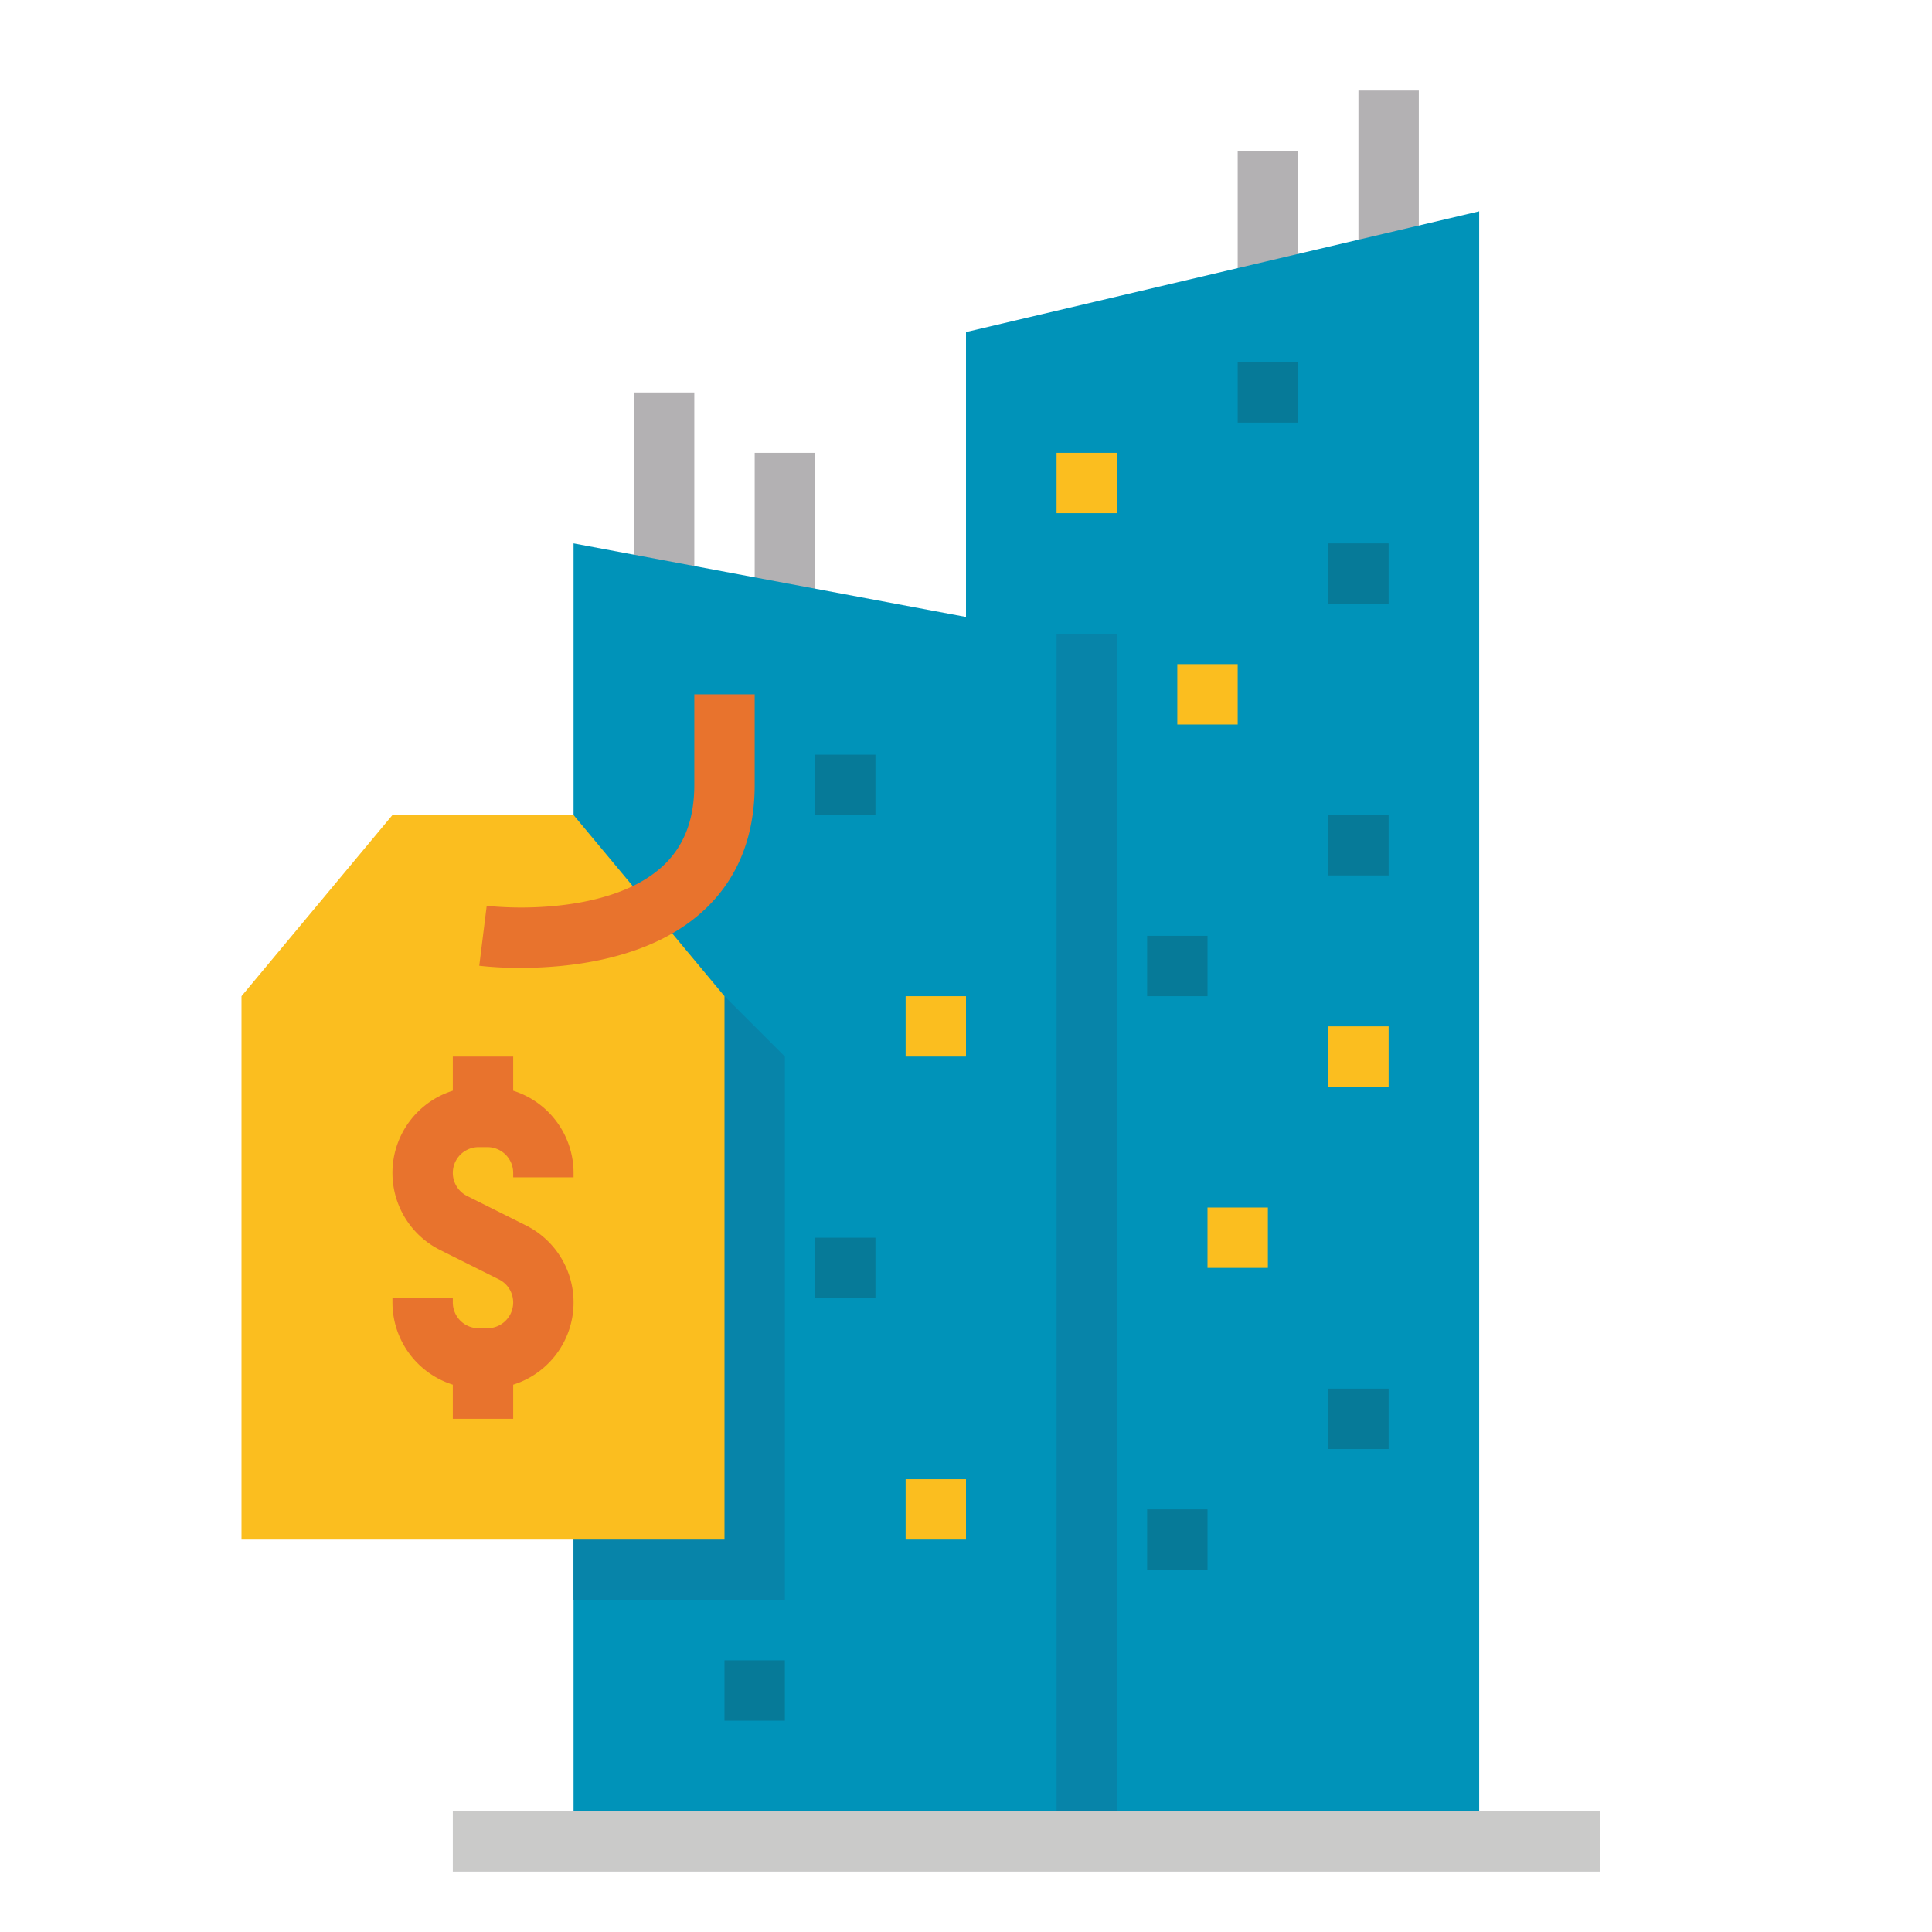 <svg height="512" viewBox="0 0 512 512" width="512" xmlns="http://www.w3.org/2000/svg"><g id="Flat"><g fill="#b3b1b3"><path d="m200 120h16v48h-16z"/><path d="m168 104h16v56h-16z"/><path d="m328 40h16v32h-16z"/><path d="m360 24h16v40h-16z"/></g><path d="m392 488v-432l-136 32v400z" fill="#0093b9"/><path d="m280 488v-320l-128-24v344z" fill="#0093b9"/><path d="m192 264 16 16v144h-56v-160z" fill="#0784a9"/><path d="m280 120h16v16h-16z" fill="#fbbe1f"/><path d="m328 96h16v16h-16z" fill="#067a98"/><path d="m312 176h16v16h-16z" fill="#fbbe1f"/><path d="m304 248h16v16h-16z" fill="#067a98"/><path d="m352 216h16v16h-16z" fill="#067a98"/><path d="m352 144h16v16h-16z" fill="#067a98"/><path d="m320 320h16v16h-16z" fill="#fbbe1f"/><path d="m304 400h16v16h-16z" fill="#067a98"/><path d="m352 368h16v16h-16z" fill="#067a98"/><path d="m216 328h16v16h-16z" fill="#067a98"/><path d="m216 200h16v16h-16z" fill="#067a98"/><path d="m240 264h16v16h-16z" fill="#fbbe1f"/><path d="m192 440h16v16h-16z" fill="#067a98"/><path d="m240 392h16v16h-16z" fill="#fbbe1f"/><path d="m352 272h16v16h-16z" fill="#fbbe1f"/><path d="m192 408h-128v-144l40-48h48l40 48z" fill="#fbbe1f"/><path d="m152 312v-1.167a22.876 22.876 0 0 0 -16-21.788v-9.045h-16v9.045a22.834 22.834 0 0 0 -3.379 42.21l15.6 7.8a6.833 6.833 0 0 1 -3.054 12.945h-2.334a6.84 6.84 0 0 1 -6.833-6.833v-1.167h-16v1.167a22.876 22.876 0 0 0 16 21.788v9.045h16v-9.045a22.834 22.834 0 0 0 3.379-42.21l-15.6-7.8a6.833 6.833 0 0 1 3.054-12.945h2.334a6.84 6.84 0 0 1 6.833 6.833v1.167z" fill="#e8732d"/><path d="m137.926 256.5a94.756 94.756 0 0 1 -10.918-.565l1.972-15.877a93.841 93.841 0 0 0 17.946.03c8.566-.805 20.42-3.217 28.242-10.142 5.943-5.259 8.832-12.439 8.832-21.946v-24h16v24c0 14.18-4.8 25.609-14.273 33.97-14.06 12.412-35.08 14.53-47.801 14.53z" fill="#e8732d"/><path d="m280 168h16v320h-16z" fill="#0784a9"/><path d="m120 480h304v16h-304z" fill="#cacac9"/></g></svg>